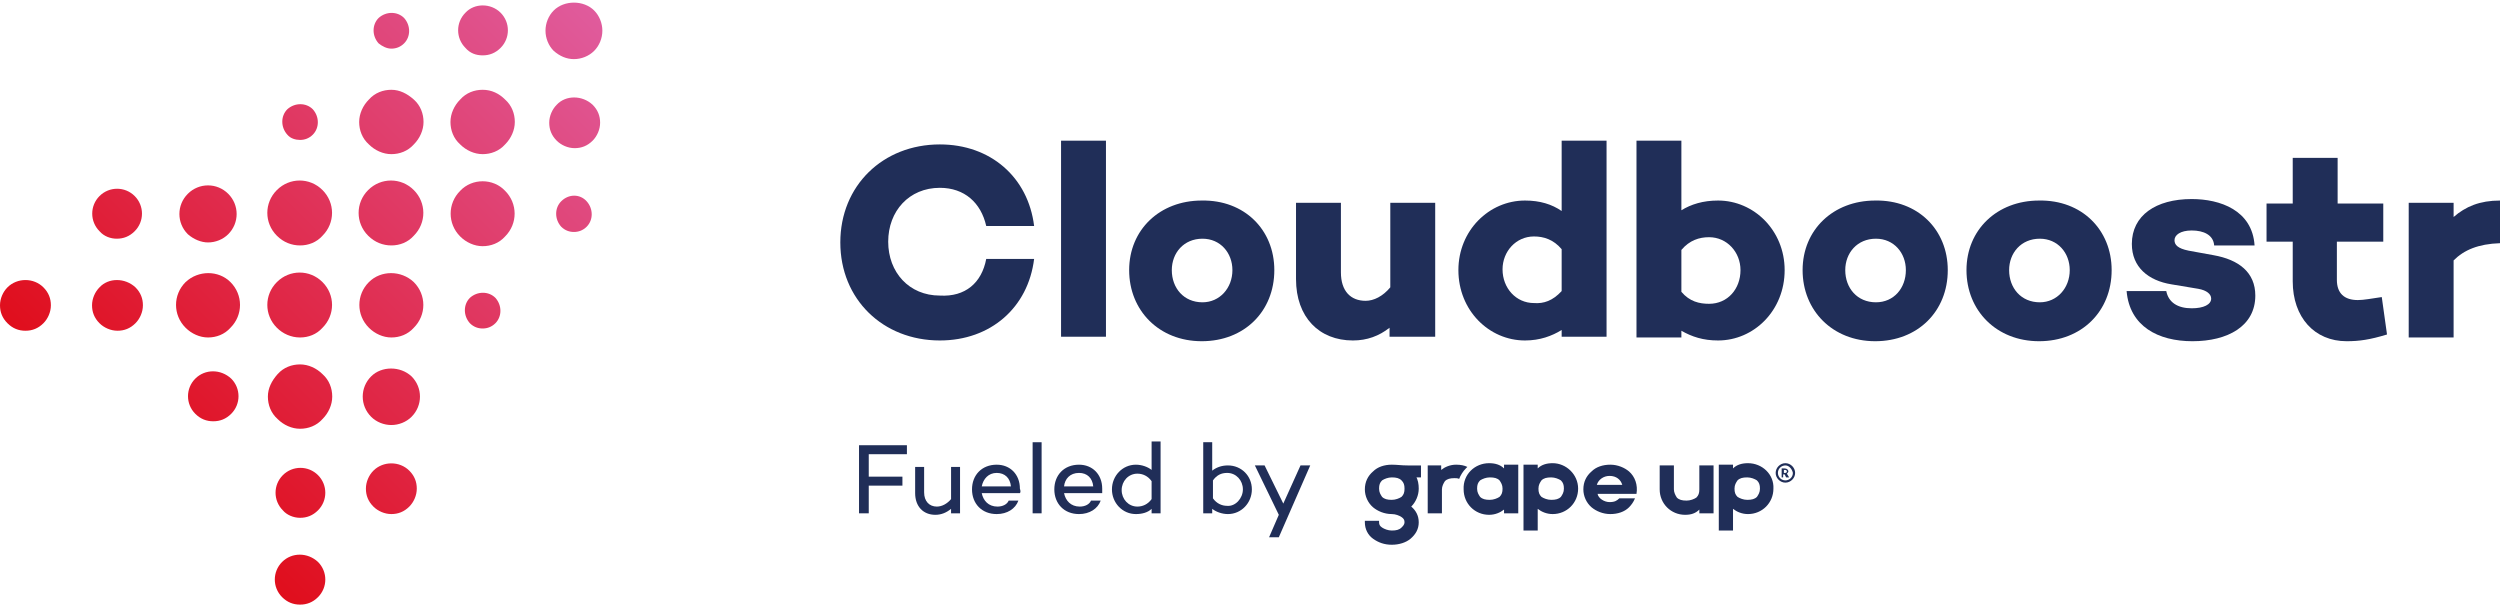 <?xml version="1.0" encoding="UTF-8"?>
<!-- Generator: Adobe Illustrator 23.0.1, SVG Export Plug-In . SVG Version: 6.00 Build 0)  -->
<svg version="1.1" id="Tryb_izolacji" xmlns="http://www.w3.org/2000/svg" xmlns:xlink="http://www.w3.org/1999/xlink" x="0px" y="0px" viewBox="8.7 8.2 334.1 80.8" style="enable-background:new 0 0 348.7 98;" xml:space="preserve">
<style type="text/css">
	.st0{fill:#202E58;}
	.st1{fill:url(#SVGID_1_);}
	.st2{fill:url(#SVGID_2_);}
	.st3{fill:url(#SVGID_3_);}
	.st4{fill:url(#SVGID_4_);}
	.st5{fill:url(#SVGID_5_);}
	.st6{fill:url(#SVGID_6_);}
	.st7{fill:url(#SVGID_7_);}
	.st8{fill:url(#SVGID_8_);}
	.st9{fill:url(#SVGID_9_);}
	.st10{fill:url(#SVGID_10_);}
	.st11{fill:url(#SVGID_11_);}
	.st12{fill:url(#SVGID_12_);}
	.st13{fill:url(#SVGID_13_);}
	.st14{fill:url(#SVGID_14_);}
	.st15{fill:url(#SVGID_15_);}
	.st16{fill:url(#SVGID_16_);}
	.st17{fill:url(#SVGID_17_);}
	.st18{fill:url(#SVGID_18_);}
	.st19{fill:url(#SVGID_19_);}
	.st20{fill:url(#SVGID_20_);}
	.st21{fill:url(#SVGID_21_);}
	.st22{fill:url(#SVGID_22_);}
	.st23{fill:url(#SVGID_23_);}
	.st24{fill:url(#SVGID_24_);}
	.st25{fill:url(#SVGID_25_);}
</style>
<g>
	<g>
		<g>
			<g>
				<path class="st0" d="M124.8,71.9h4.5v1.2h-4.5v3.7h-1.3v-9.1h6.4v1.2h-5.1V71.9z"/>
				<path class="st0" d="M137,76.8h-1.2v-0.6c-0.6,0.5-1.3,0.8-2.1,0.8c-1.6,0-2.7-1.1-2.7-2.9v-3.5h1.2V74c0,1.2,0.7,1.9,1.7,1.9      c0.7,0,1.4-0.4,1.9-1v-4.3h1.2V76.8z"/>
				<path class="st0" d="M145,74.1L145,74.1L145,74.1h-5.1c0.2,1,0.9,1.8,2.1,1.8c0.7,0,1.3-0.3,1.5-0.8h1.3      c-0.4,1.1-1.5,1.8-2.9,1.8c-2,0-3.3-1.4-3.3-3.3c0-1.9,1.3-3.3,3.3-3.3c1.8,0,3.1,1.3,3.1,3.2C145.1,73.8,145.1,74,145,74.1z       M139.9,73.2h3.9c-0.1-1.1-0.8-1.8-1.9-1.8C140.8,71.4,140.1,72.2,139.9,73.2z"/>
				<path class="st0" d="M147.9,76.8h-1.2v-9.5h1.2V76.8z"/>
				<path class="st0" d="M156,74.1L156,74.1L156,74.1h-5.1c0.2,1,0.9,1.8,2.1,1.8c0.7,0,1.3-0.3,1.5-0.8h1.3      c-0.4,1.1-1.5,1.8-2.9,1.8c-2,0-3.3-1.4-3.3-3.3c0-1.9,1.3-3.3,3.3-3.3c1.8,0,3.1,1.3,3.1,3.2C156,73.8,156,74,156,74.1z       M150.9,73.2h3.9c-0.1-1.1-0.8-1.8-1.9-1.8C151.7,71.4,151,72.2,150.9,73.2z"/>
				<path class="st0" d="M163.8,76.8h-1.2v-0.6c-0.5,0.5-1.3,0.7-2.1,0.7c-1.8,0-3.2-1.5-3.2-3.3s1.4-3.3,3.2-3.3      c0.8,0,1.6,0.3,2.1,0.7v-3.8h1.2V76.8z M162.6,74.9v-2.4c-0.5-0.7-1.2-1-1.9-1c-1.2,0-2.1,1-2.1,2.2c0,1.2,0.9,2.2,2.1,2.2      C161.4,75.9,162.1,75.6,162.6,74.9z"/>
				<path class="st0" d="M176,73.6c0,1.8-1.4,3.3-3.2,3.3c-0.8,0-1.6-0.3-2.1-0.7v0.6h-1.2v-9.5h1.2v3.8c0.5-0.4,1.2-0.7,2.1-0.7      C174.6,70.4,176,71.8,176,73.6z M174.8,73.6c0-1.2-0.9-2.2-2.1-2.2c-0.8,0-1.4,0.3-1.9,1v2.4c0.5,0.7,1.2,1,1.9,1      C173.8,75.9,174.8,74.8,174.8,73.6z"/>
				<path class="st0" d="M179.6,80h-1.3l1.3-3l-3.2-6.6h1.3l2.5,5.1l2.3-5.1h1.3L179.6,80z"/>
			</g>
			<g>
				<g>
					<path class="st0" d="M196,72.4c-0.3-0.3-0.7-0.4-1.3-0.4c-0.5,0-1,0.2-1.3,0.4c-0.3,0.3-0.4,0.6-0.4,1.1s0.2,0.8,0.4,1.1       c0.3,0.3,0.7,0.4,1.3,0.4c0.5,0,1-0.2,1.3-0.4c0.3-0.3,0.4-0.6,0.4-1.1S196.3,72.7,196,72.4 M199.5,70.3v6.5h1.9v-3.2       c0-0.4,0.2-0.8,0.4-1.1c0.3-0.3,0.7-0.4,1.3-0.4c0.2,0,0.4,0,0.6,0.1c0.2-0.5,0.5-1,0.9-1.4c0.1-0.1,0.1-0.1,0.2-0.2       c-0.4-0.2-0.9-0.3-1.5-0.3c-0.8,0-1.5,0.3-2,0.7v-0.6H199.5z M209.1,72.4c-0.3-0.3-0.7-0.4-1.3-0.4c-0.5,0-1,0.2-1.3,0.4       c-0.3,0.3-0.4,0.6-0.4,1.1s0.2,0.8,0.4,1.1c0.3,0.3,0.7,0.4,1.3,0.4c0.5,0,1-0.2,1.3-0.4c0.3-0.3,0.4-0.6,0.4-1.1       S209.3,72.7,209.1,72.4z M207.7,70.1c0.8,0,1.5,0.2,2,0.7v-0.5h1.9v6.5h-1.9v-0.5c-0.5,0.4-1.2,0.7-2,0.7       c-1.9,0-3.4-1.5-3.4-3.4C204.2,71.6,205.8,70.1,207.7,70.1z M214.7,72.4c0.3-0.3,0.7-0.4,1.3-0.4c0.5,0,1,0.2,1.3,0.4       c0.3,0.3,0.4,0.6,0.4,1.1s-0.2,0.8-0.4,1.1c-0.3,0.3-0.7,0.4-1.3,0.4c-0.5,0-1-0.2-1.3-0.4c-0.3-0.3-0.4-0.6-0.4-1.1       S214.5,72.7,214.7,72.4z M216.2,70.1c-0.8,0-1.5,0.2-2,0.7v-0.5h-1.9v8.8h1.9v-2.9c0.5,0.4,1.2,0.7,2,0.7       c1.9,0,3.4-1.5,3.4-3.4C219.6,71.6,218,70.1,216.2,70.1z M225.5,73c-0.2-0.7-0.8-1.2-1.7-1.2c-0.8,0-1.5,0.5-1.7,1.2H225.5z        M223.8,75.3c0.7,0,1-0.2,1.3-0.5h2.1c-0.2,0.5-0.5,0.9-0.8,1.2c-0.6,0.6-1.5,0.9-2.5,0.9c-1,0-1.9-0.4-2.5-0.9       c-0.7-0.6-1.1-1.5-1.1-2.4c0-1,0.4-1.8,1.1-2.4c0.6-0.6,1.5-0.9,2.5-0.9c1,0,1.9,0.4,2.5,0.9c0.8,0.7,1.2,1.8,1,3h-5.2       C222.3,74.8,223.1,75.3,223.8,75.3z M240.9,72.4c0.3-0.3,0.7-0.4,1.3-0.4c0.5,0,1,0.2,1.3,0.4c0.3,0.3,0.4,0.6,0.4,1.1       s-0.2,0.8-0.4,1.1c-0.3,0.3-0.7,0.4-1.3,0.4c-0.5,0-1-0.2-1.3-0.4c-0.3-0.3-0.4-0.6-0.4-1.1S240.7,72.7,240.9,72.4z        M242.3,70.1c-0.8,0-1.5,0.2-2,0.7v-0.5h-1.9v8.8h1.9v-2.9c0.5,0.4,1.2,0.7,2,0.7c1.9,0,3.4-1.5,3.4-3.4       C245.8,71.6,244.2,70.1,242.3,70.1z M237.7,70.3v6.5h-1.9v-0.5c-0.5,0.5-1.1,0.7-1.9,0.7c-1.9,0-3.4-1.5-3.4-3.4v-3.2h1.9v3.2       c0,0.4,0.2,0.8,0.4,1.1c0.3,0.3,0.7,0.4,1.3,0.4c0.5,0,1-0.2,1.3-0.4c0.3-0.3,0.4-0.6,0.4-1.1v-3.2H237.7z M247.3,70.1       c0.7,0,1.3,0.6,1.3,1.3c0,0.7-0.6,1.3-1.3,1.3c-0.7,0-1.3-0.6-1.3-1.3C246,70.7,246.6,70.1,247.3,70.1z M247.8,72l-0.3-0.5       c0.1-0.1,0.2-0.2,0.2-0.3c0-0.2-0.2-0.4-0.5-0.4h-0.4V72h0.2v-0.4h0.2c0,0,0,0,0,0l0.2,0.4H247.8z M247.1,71h0.2       c0.1,0,0.2,0.1,0.2,0.2c0,0.1-0.1,0.2-0.2,0.2h-0.2V71z M247.3,70.4c-0.5,0-1,0.4-1,1c0,0.5,0.4,1,1,1c0.5,0,1-0.4,1-1       C248.2,70.9,247.8,70.4,247.3,70.4z M197.9,71.8c0.3,0.5,0.4,1.1,0.4,1.7c0,0.9-0.4,1.8-1,2.4c0.6,0.5,1,1.2,1,2.1       c0,0.9-0.4,1.6-1.1,2.2c-0.6,0.5-1.5,0.8-2.5,0.8c-1,0-1.8-0.3-2.5-0.8c-0.7-0.5-1.1-1.3-1.1-2.2v-0.2h1.9V78       c0,0.3,0.1,0.5,0.4,0.7c0.3,0.2,0.8,0.4,1.3,0.4c0.6,0,1-0.1,1.3-0.4c0.2-0.2,0.4-0.4,0.4-0.7c0-0.3-0.1-0.5-0.4-0.7       c-0.3-0.2-0.8-0.4-1.3-0.4c-1,0-1.9-0.4-2.5-0.9c-0.7-0.6-1.1-1.5-1.1-2.4c0-1,0.4-1.8,1.1-2.4c0.6-0.6,1.5-0.9,2.5-0.9       c0.7,0,1.3,0.1,2.1,0.1h1.8v1.6H197.9z"/>
				</g>
			</g>
		</g>
	</g>
	<g>
		<linearGradient id="SVGID_1_" gradientUnits="userSpaceOnUse" x1="87.89" y1="9.836" x2="26.211" y2="71.515">
			<stop offset="0" style="stop-color:#E05B9C"/>
			<stop offset="0.995" style="stop-color:#E00C19"/>
		</linearGradient>
		<path class="st1" d="M73.2,20.2c-1.1,0-2.2,0.4-3,1.3c-0.8,0.8-1.3,1.9-1.3,3c0,1.1,0.4,2.2,1.3,3c0.8,0.8,1.9,1.3,3,1.3    c1.1,0,2.2-0.4,3-1.3c0.8-0.8,1.3-1.9,1.3-3c0-1.1-0.4-2.2-1.3-3C75.4,20.7,74.4,20.2,73.2,20.2z"/>
		<linearGradient id="SVGID_2_" gradientUnits="userSpaceOnUse" x1="87.892" y1="9.838" x2="26.213" y2="71.517">
			<stop offset="0" style="stop-color:#E05B9C"/>
			<stop offset="0.995" style="stop-color:#E00C19"/>
		</linearGradient>
		<path class="st2" d="M61,41c1.1,0,2.2-0.4,3-1.3c1.7-1.7,1.7-4.4,0-6.1c-1.7-1.7-4.4-1.7-6.1,0c-1.7,1.7-1.7,4.4,0,6.1    C58.8,40.6,59.9,41,61,41z"/>
		<linearGradient id="SVGID_3_" gradientUnits="userSpaceOnUse" x1="87.895" y1="9.84" x2="26.215" y2="71.519">
			<stop offset="0" style="stop-color:#E05B9C"/>
			<stop offset="0.995" style="stop-color:#E00C19"/>
		</linearGradient>
		<path class="st3" d="M48.8,53.3c1.1,0,2.2-0.4,3-1.3c1.7-1.7,1.7-4.4,0-6.1c-1.7-1.7-4.4-1.7-6.1,0c-1.7,1.7-1.7,4.4,0,6.1    C46.5,52.8,47.6,53.3,48.8,53.3z"/>
		<linearGradient id="SVGID_4_" gradientUnits="userSpaceOnUse" x1="88.205" y1="10.15" x2="26.525" y2="71.829">
			<stop offset="0" style="stop-color:#E05B9C"/>
			<stop offset="0.995" style="stop-color:#E00C19"/>
		</linearGradient>
		<path class="st4" d="M34.8,58.8c-1.3,1.3-1.3,3.4,0,4.7c0.7,0.7,1.5,1,2.4,1c0.9,0,1.7-0.3,2.4-1c1.3-1.3,1.3-3.4,0-4.7    C38.2,57.5,36.1,57.5,34.8,58.8z"/>
		<linearGradient id="SVGID_5_" gradientUnits="userSpaceOnUse" x1="81.779" y1="3.724" x2="20.1" y2="65.403">
			<stop offset="0" style="stop-color:#E05B9C"/>
			<stop offset="0.995" style="stop-color:#E00C19"/>
		</linearGradient>
		<path class="st5" d="M61,20.2c-1.1,0-2.2,0.4-3,1.3c-0.8,0.8-1.3,1.9-1.3,3c0,1.1,0.4,2.2,1.3,3c0.8,0.8,1.9,1.3,3,1.3    c1.1,0,2.2-0.4,3-1.3c0.8-0.8,1.3-1.9,1.3-3c0-1.1-0.4-2.2-1.3-3S62.1,20.2,61,20.2z"/>
		<linearGradient id="SVGID_6_" gradientUnits="userSpaceOnUse" x1="81.783" y1="3.729" x2="20.104" y2="65.408">
			<stop offset="0" style="stop-color:#E05B9C"/>
			<stop offset="0.995" style="stop-color:#E00C19"/>
		</linearGradient>
		<path class="st6" d="M33.5,45.9c-1.7,1.7-1.7,4.4,0,6.1c0.8,0.8,1.9,1.3,3,1.3c1.1,0,2.2-0.4,3-1.3c1.7-1.7,1.7-4.4,0-6.1    C37.9,44.3,35.2,44.3,33.5,45.9z"/>
		<linearGradient id="SVGID_7_" gradientUnits="userSpaceOnUse" x1="81.779" y1="3.724" x2="20.1" y2="65.403">
			<stop offset="0" style="stop-color:#E05B9C"/>
			<stop offset="0.995" style="stop-color:#E00C19"/>
		</linearGradient>
		<path class="st7" d="M73.2,15.6c0.9,0,1.7-0.3,2.4-1c1.3-1.3,1.3-3.4,0-4.7c-1.3-1.3-3.5-1.3-4.7,0c-1.3,1.3-1.3,3.4,0,4.7    C71.5,15.3,72.3,15.6,73.2,15.6z"/>
		<linearGradient id="SVGID_8_" gradientUnits="userSpaceOnUse" x1="69.559" y1="-8.496" x2="7.88" y2="53.183">
			<stop offset="0" style="stop-color:#E05B9C"/>
			<stop offset="0.995" style="stop-color:#E00C19"/>
		</linearGradient>
		<path class="st8" d="M24.3,40.1c0.9,0,1.7-0.3,2.4-1c1.3-1.3,1.3-3.4,0-4.7c-1.3-1.3-3.4-1.3-4.7,0c-1.3,1.3-1.3,3.4,0,4.7    C22.6,39.8,23.5,40.1,24.3,40.1z"/>
		<linearGradient id="SVGID_9_" gradientUnits="userSpaceOnUse" x1="75.672" y1="-2.383" x2="13.993" y2="59.297">
			<stop offset="0" style="stop-color:#E05B9C"/>
			<stop offset="0.995" style="stop-color:#E00C19"/>
		</linearGradient>
		<path class="st9" d="M22,46.6c-0.6,0.6-1,1.5-1,2.4c0,0.9,0.3,1.7,1,2.4c0.6,0.6,1.5,1,2.4,1c0.9,0,1.7-0.3,2.4-1    c0.6-0.6,1-1.5,1-2.4c0-0.9-0.3-1.7-1-2.4C25.4,45.3,23.2,45.3,22,46.6z"/>
		<linearGradient id="SVGID_10_" gradientUnits="userSpaceOnUse" x1="69.561" y1="-8.494" x2="7.882" y2="53.185">
			<stop offset="0" style="stop-color:#E05B9C"/>
			<stop offset="0.995" style="stop-color:#E00C19"/>
		</linearGradient>
		<path class="st10" d="M9.7,46.6c-0.6,0.6-1,1.5-1,2.4c0,0.9,0.3,1.7,1,2.4s1.5,1,2.4,1c0.9,0,1.7-0.3,2.4-1c0.6-0.6,1-1.5,1-2.4    c0-0.9-0.3-1.7-1-2.4C13.2,45.3,11,45.3,9.7,46.6z"/>
		<linearGradient id="SVGID_11_" gradientUnits="userSpaceOnUse" x1="106.232" y1="28.177" x2="44.553" y2="89.857">
			<stop offset="0" style="stop-color:#E05B9C"/>
			<stop offset="0.995" style="stop-color:#E00C19"/>
		</linearGradient>
		<path class="st11" d="M58.6,71.1c-0.6,0.6-1,1.5-1,2.4c0,0.9,0.3,1.7,1,2.4c0.6,0.6,1.5,1,2.4,1c0.9,0,1.7-0.3,2.4-1c0,0,0,0,0,0    s0,0,0,0c0.6-0.6,1-1.5,1-2.4c0-0.9-0.3-1.7-1-2.4C62.1,69.8,59.9,69.8,58.6,71.1z"/>
		<linearGradient id="SVGID_12_" gradientUnits="userSpaceOnUse" x1="100.429" y1="22.374" x2="38.75" y2="84.053">
			<stop offset="0" style="stop-color:#E05B9C"/>
			<stop offset="0.995" style="stop-color:#E00C19"/>
		</linearGradient>
		<path class="st12" d="M48.8,77.4c0.9,0,1.7-0.3,2.4-1c1.3-1.3,1.3-3.4,0-4.7c-1.3-1.3-3.4-1.3-4.7,0c-1.3,1.3-1.3,3.4,0,4.7    C47,77,47.9,77.4,48.8,77.4z"/>
		<linearGradient id="SVGID_13_" gradientUnits="userSpaceOnUse" x1="106.234" y1="28.179" x2="44.555" y2="89.859">
			<stop offset="0" style="stop-color:#E05B9C"/>
			<stop offset="0.995" style="stop-color:#E00C19"/>
		</linearGradient>
		<path class="st13" d="M46.4,83.3c-1.3,1.3-1.3,3.4,0,4.7c0.7,0.7,1.5,1,2.4,1c0.9,0,1.7-0.3,2.4-1c1.3-1.3,1.3-3.4,0-4.7    C49.8,82,47.7,82,46.4,83.3z"/>
		<linearGradient id="SVGID_14_" gradientUnits="userSpaceOnUse" x1="94.002" y1="15.947" x2="32.323" y2="77.626">
			<stop offset="0" style="stop-color:#E05B9C"/>
			<stop offset="0.995" style="stop-color:#E00C19"/>
		</linearGradient>
		<path class="st14" d="M83.1,22.2c-0.6,0.6-1,1.5-1,2.4c0,0.9,0.3,1.7,1,2.4c0.6,0.6,1.5,1,2.4,1s1.7-0.3,2.4-1c0,0,0,0,0,0    s0,0,0,0c0.6-0.6,1-1.5,1-2.4s-0.3-1.7-1-2.4C86.5,20.9,84.3,20.9,83.1,22.2z"/>
		<linearGradient id="SVGID_15_" gradientUnits="userSpaceOnUse" x1="94.004" y1="15.949" x2="32.325" y2="77.628">
			<stop offset="0" style="stop-color:#E05B9C"/>
			<stop offset="0.995" style="stop-color:#E00C19"/>
		</linearGradient>
		<path class="st15" d="M70.2,33.7c-1.7,1.7-1.7,4.4,0,6.1c0.8,0.8,1.9,1.3,3,1.3c1.1,0,2.2-0.4,3-1.3c1.7-1.7,1.7-4.4,0-6.1    C74.6,32,71.8,32,70.2,33.7z"/>
		<linearGradient id="SVGID_16_" gradientUnits="userSpaceOnUse" x1="81.781" y1="3.727" x2="20.102" y2="65.406">
			<stop offset="0" style="stop-color:#E05B9C"/>
			<stop offset="0.995" style="stop-color:#E00C19"/>
		</linearGradient>
		<path class="st16" d="M48.8,41c1.1,0,2.2-0.4,3-1.3c1.7-1.7,1.7-4.4,0-6.1c-1.7-1.7-4.4-1.7-6.1,0c-1.7,1.7-1.7,4.4,0,6.1    C46.6,40.6,47.7,41,48.8,41z"/>
		<linearGradient id="SVGID_17_" gradientUnits="userSpaceOnUse" x1="94.006" y1="15.951" x2="32.327" y2="77.63">
			<stop offset="0" style="stop-color:#E05B9C"/>
			<stop offset="0.995" style="stop-color:#E00C19"/>
		</linearGradient>
		<path class="st17" d="M58,45.9c-1.7,1.7-1.7,4.4,0,6.1c0.8,0.8,1.9,1.3,3,1.3c1.1,0,2.2-0.4,3-1.3c1.7-1.7,1.7-4.4,0-6.1    C62.3,44.3,59.6,44.3,58,45.9z"/>
		<linearGradient id="SVGID_18_" gradientUnits="userSpaceOnUse" x1="94.007" y1="15.953" x2="32.328" y2="77.632">
			<stop offset="0" style="stop-color:#E05B9C"/>
			<stop offset="0.995" style="stop-color:#E00C19"/>
		</linearGradient>
		<path class="st18" d="M48.8,56.9c-1.1,0-2.2,0.4-3,1.3s-1.3,1.9-1.3,3c0,1.1,0.4,2.2,1.3,3c0.8,0.8,1.9,1.3,3,1.3    c1.1,0,2.2-0.4,3-1.3c0.8-0.8,1.3-1.9,1.3-3c0-1.1-0.4-2.2-1.3-3C51,57.4,49.9,56.9,48.8,56.9z"/>
		<linearGradient id="SVGID_19_" gradientUnits="userSpaceOnUse" x1="75.666" y1="-2.389" x2="13.987" y2="59.29">
			<stop offset="0" style="stop-color:#E05B9C"/>
			<stop offset="0.995" style="stop-color:#E00C19"/>
		</linearGradient>
		<path class="st19" d="M61,14.7c0.6,0,1.2-0.2,1.7-0.7c0.9-0.9,0.9-2.4,0-3.4c-0.9-0.9-2.4-0.9-3.4,0c-0.9,0.9-0.9,2.4,0,3.4    C59.8,14.4,60.4,14.7,61,14.7z"/>
		<linearGradient id="SVGID_20_" gradientUnits="userSpaceOnUse" x1="75.668" y1="-2.387" x2="13.989" y2="59.292">
			<stop offset="0" style="stop-color:#E05B9C"/>
			<stop offset="0.995" style="stop-color:#E00C19"/>
		</linearGradient>
		<path class="st20" d="M48.8,26.9c0.6,0,1.2-0.2,1.7-0.7c0.9-0.9,0.9-2.4,0-3.4c-0.9-0.9-2.4-0.9-3.4,0c-0.9,0.9-0.9,2.4,0,3.4    C47.5,26.7,48.2,26.9,48.8,26.9z"/>
		<linearGradient id="SVGID_21_" gradientUnits="userSpaceOnUse" x1="75.67" y1="-2.385" x2="13.991" y2="59.294">
			<stop offset="0" style="stop-color:#E05B9C"/>
			<stop offset="0.995" style="stop-color:#E00C19"/>
		</linearGradient>
		<path class="st21" d="M36.5,40.6c1,0,2-0.4,2.7-1.1c1.5-1.5,1.5-3.9,0-5.4s-3.9-1.5-5.4,0c-1.5,1.5-1.5,3.9,0,5.4    C34.6,40.2,35.6,40.6,36.5,40.6z"/>
		<linearGradient id="SVGID_22_" gradientUnits="userSpaceOnUse" x1="100.119" y1="22.064" x2="38.44" y2="83.744">
			<stop offset="0" style="stop-color:#E05B9C"/>
			<stop offset="0.995" style="stop-color:#E00C19"/>
		</linearGradient>
		<path class="st22" d="M58.3,58.5c-1.5,1.5-1.5,3.9,0,5.4C59,64.6,60,65,61,65c1,0,2-0.4,2.7-1.1h0c1.5-1.5,1.5-3.9,0-5.4    C62.2,57.1,59.7,57.1,58.3,58.5z"/>
		<linearGradient id="SVGID_23_" gradientUnits="userSpaceOnUse" x1="100.115" y1="22.06" x2="38.436" y2="83.739">
			<stop offset="0" style="stop-color:#E05B9C"/>
			<stop offset="0.995" style="stop-color:#E00C19"/>
		</linearGradient>
		<path class="st23" d="M83.7,35.1c-0.9,0.9-0.9,2.4,0,3.4c0.5,0.5,1.1,0.7,1.7,0.7s1.2-0.2,1.7-0.7l0,0c0.9-0.9,0.9-2.4,0-3.4    C86.2,34.1,84.7,34.1,83.7,35.1z"/>
		<linearGradient id="SVGID_24_" gradientUnits="userSpaceOnUse" x1="100.475" y1="22.42" x2="38.796" y2="84.099">
			<stop offset="0" style="stop-color:#E05B9C"/>
			<stop offset="0.995" style="stop-color:#E00C19"/>
		</linearGradient>
		<path class="st24" d="M71.5,48c-0.9,0.9-0.9,2.4,0,3.4c0.5,0.5,1.1,0.7,1.7,0.7c0.6,0,1.2-0.2,1.7-0.7c0.9-0.9,0.9-2.4,0-3.4    C74,47.1,72.5,47.1,71.5,48z"/>
		<linearGradient id="SVGID_25_" gradientUnits="userSpaceOnUse" x1="87.888" y1="9.834" x2="26.209" y2="71.513">
			<stop offset="0" style="stop-color:#E05B9C"/>
			<stop offset="0.995" style="stop-color:#E00C19"/>
		</linearGradient>
		<path class="st25" d="M85.4,16.1c1,0,2-0.4,2.7-1.1h0c0.7-0.7,1.1-1.7,1.1-2.7c0-1-0.4-2-1.1-2.7c-1.4-1.4-4-1.4-5.4,0    c-0.7,0.7-1.1,1.7-1.1,2.7c0,1,0.4,2,1.1,2.7C83.5,15.7,84.4,16.1,85.4,16.1z"/>
	</g>
	<g>
		<path class="st0" d="M140.5,42.8h6.4c-0.8,6.5-5.8,10.9-12.6,10.9c-7.6,0-13.3-5.5-13.3-13.1s5.7-13.1,13.3-13.1    c6.8,0,11.8,4.4,12.6,10.9h-6.4c-0.7-3.1-2.9-5.1-6.2-5.1c-4.1,0-6.9,3.1-6.9,7.2s2.8,7.2,6.9,7.2C137.7,47.9,139.9,46,140.5,42.8    z"/>
		<path class="st0" d="M156.5,53.2h-6V27h6V53.2z"/>
		<path class="st0" d="M179,44.3c0,5.5-4,9.5-9.7,9.5c-5.7,0-9.7-4.1-9.7-9.5c0-5.4,4.1-9.3,9.7-9.3C175,34.9,179,38.9,179,44.3z     M173.4,44.3c0-2.3-1.6-4.2-4-4.2c-2.5,0-4.1,1.9-4.1,4.2c0,2.4,1.6,4.3,4.1,4.3C171.7,48.6,173.4,46.7,173.4,44.3z"/>
		<path class="st0" d="M200.4,53.2h-6v-1.2c-1.4,1.1-3,1.7-4.9,1.7c-4.5,0-7.6-3.1-7.6-8.2V35.3h6v9.3c0,2.5,1.3,3.8,3.3,3.8    c1.1,0,2.3-0.6,3.3-1.8V35.3h6V53.2z"/>
		<path class="st0" d="M223.4,53.2h-6v-0.9c-1.3,0.8-2.9,1.4-4.9,1.4c-4.8,0-8.9-4-8.9-9.4c0-5.3,4.1-9.3,8.9-9.3    c2,0,3.6,0.5,4.9,1.4V27h6V53.2z M217.4,47.1v-5.6c-1.1-1.3-2.4-1.7-3.7-1.7c-2.4,0-4.2,2-4.2,4.4c0,2.5,1.8,4.5,4.2,4.5    C215,48.8,216.2,48.4,217.4,47.1z"/>
		<path class="st0" d="M247.2,44.3c0,5.4-4.1,9.4-8.9,9.4c-2,0-3.5-0.5-4.9-1.3v0.9h-6V27h6v9.3c1.3-0.8,2.9-1.3,4.9-1.3    C243.1,35,247.2,39,247.2,44.3z M241.3,44.3c0-2.4-1.8-4.4-4.2-4.4c-1.3,0-2.6,0.4-3.7,1.7v5.6c1.1,1.3,2.4,1.6,3.7,1.6    C239.6,48.8,241.3,46.8,241.3,44.3z"/>
		<path class="st0" d="M269,44.3c0,5.5-4,9.5-9.7,9.5c-5.7,0-9.7-4.1-9.7-9.5c0-5.4,4.1-9.3,9.7-9.3C265,34.9,269,38.9,269,44.3z     M263.4,44.3c0-2.3-1.6-4.2-4-4.2c-2.5,0-4.1,1.9-4.1,4.2c0,2.4,1.6,4.3,4.1,4.3C261.8,48.6,263.4,46.7,263.4,44.3z"/>
		<path class="st0" d="M290.9,44.3c0,5.5-4,9.5-9.7,9.5c-5.7,0-9.7-4.1-9.7-9.5c0-5.4,4.1-9.3,9.7-9.3    C286.9,34.9,290.9,38.9,290.9,44.3z M285.3,44.3c0-2.3-1.6-4.2-4-4.2c-2.5,0-4.1,1.9-4.1,4.2c0,2.4,1.6,4.3,4.1,4.3    C283.6,48.6,285.3,46.7,285.3,44.3z"/>
		<path class="st0" d="M298.2,47.1c0.3,1.5,1.5,2.3,3.4,2.3c1.6,0,2.6-0.5,2.6-1.3c0-0.6-0.6-1.1-1.7-1.3l-3.6-0.6    c-3.1-0.5-5.3-2.3-5.3-5.4c0-3.8,3.2-6,8-6c3.8,0,8.1,1.5,8.4,6.2h-5.4c-0.1-1.4-1.4-2-3-2c-1.5,0-2.3,0.6-2.3,1.3    c0,0.6,0.4,1.1,1.9,1.4l3.3,0.6c3.4,0.6,5.6,2.3,5.6,5.4c0,4.1-3.7,6.1-8.4,6.1c-4.6,0-8.4-2-8.8-6.7L298.2,47.1z"/>
		<path class="st0" d="M327.7,52.9c-2.3,0.7-3.7,0.9-5.4,0.9c-4.3,0-7.2-3.2-7.2-8v-5.3h-3.5v-5.1h3.5v-6.1h6v6.1h6.1v5.1H321v5.1    c0,1.8,1,2.7,2.8,2.7c0.8,0,1.8-0.2,3.2-0.4L327.7,52.9z"/>
		<path class="st0" d="M342.8,40.7c-2.9,0.1-4.8,0.9-6.2,2.3v10.3h-6V35.3h6v1.9c1.6-1.4,3.5-2.2,6.2-2.2V40.7z"/>
	</g>
</g>
</svg>